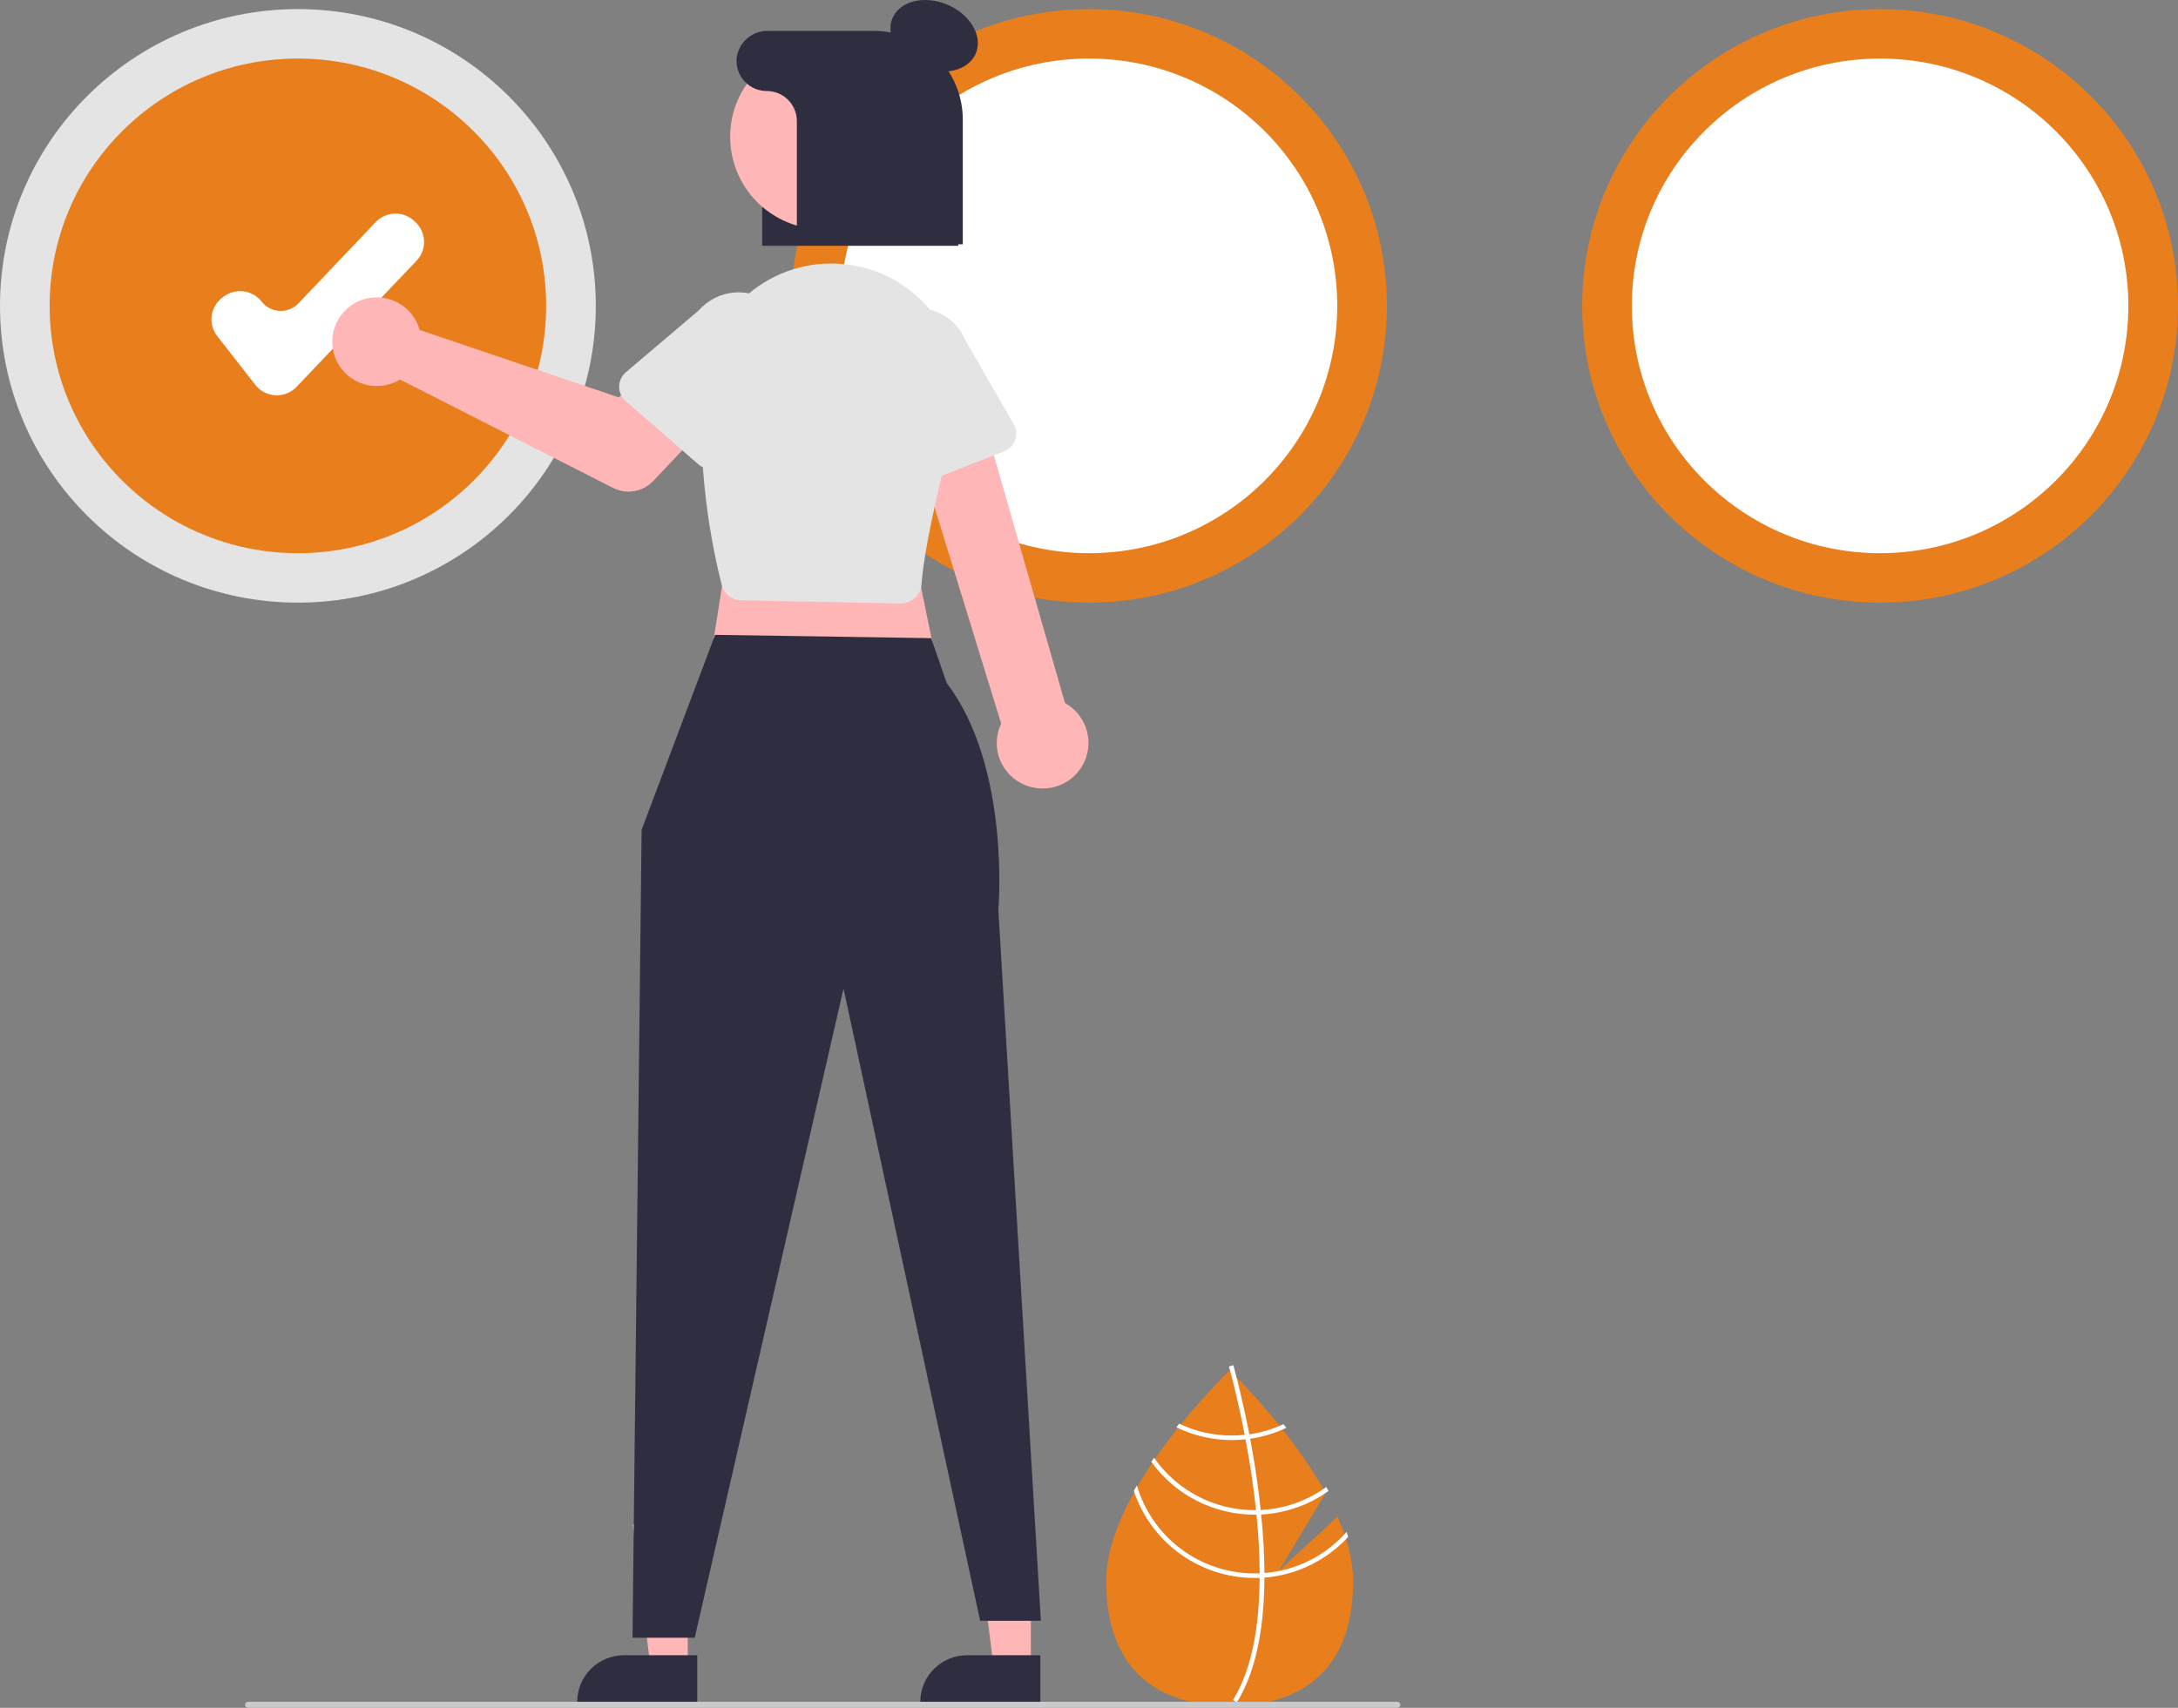 <svg width="153" height="120" viewBox="0 0 153 120" fill="none" xmlns="http://www.w3.org/2000/svg">
<rect x="0" y="0" width="153" height="120" fill="#808080" stroke="none"/>
<g clip-path="url(#clip0_631_2414)">
<path d="M93.958 106.581L89.874 110.327L93.12 104.901C90.563 100.281 86.381 96.289 86.381 96.289C86.381 96.289 77.707 104.57 77.707 111.081C77.707 117.591 81.59 119.864 86.381 119.864C91.172 119.864 95.056 117.591 95.056 111.081C95.056 109.632 94.626 108.095 93.958 106.581Z" fill="#E87E1C"/>
<path d="M88.824 110.53V110.851C88.805 114.581 88.174 117.491 86.935 119.54C86.918 119.57 86.898 119.599 86.881 119.629L86.742 119.545L86.61 119.462C87.984 117.249 88.47 114.121 88.488 110.868C88.49 110.763 88.491 110.657 88.49 110.55C88.485 109.173 88.4 107.78 88.265 106.426C88.255 106.322 88.244 106.215 88.233 106.109C88.045 104.323 87.774 102.617 87.496 101.135C87.477 101.03 87.456 100.925 87.436 100.822C86.956 98.315 86.466 96.499 86.355 96.097C86.342 96.048 86.334 96.021 86.332 96.015L86.484 95.972L86.486 95.97L86.639 95.927C86.64 95.934 86.667 96.024 86.712 96.193C86.882 96.822 87.326 98.53 87.761 100.782C87.78 100.884 87.801 100.989 87.82 101.094C88.046 102.296 88.268 103.64 88.443 105.051C88.488 105.405 88.528 105.754 88.563 106.099C88.576 106.206 88.587 106.312 88.596 106.417C88.743 107.88 88.819 109.251 88.824 110.53Z" fill="white"/>
<path d="M87.761 100.782C87.654 100.797 87.546 100.811 87.436 100.822C87.137 100.853 86.837 100.868 86.537 100.868C85.257 100.87 83.993 100.585 82.838 100.036C82.771 100.12 82.704 100.204 82.636 100.29C83.851 100.881 85.185 101.187 86.537 101.186C86.857 101.186 87.178 101.169 87.496 101.135C87.605 101.124 87.713 101.11 87.82 101.094C88.702 100.968 89.559 100.709 90.363 100.326C90.294 100.239 90.227 100.153 90.162 100.069C89.401 100.423 88.592 100.664 87.761 100.782Z" fill="white"/>
<path d="M88.563 106.099C88.453 106.105 88.343 106.109 88.233 106.109C88.199 106.11 88.164 106.11 88.131 106.11C86.744 106.11 85.378 105.776 84.149 105.136C82.919 104.496 81.864 103.57 81.072 102.436C81.008 102.53 80.944 102.623 80.882 102.719C81.707 103.866 82.796 104.801 84.056 105.446C85.317 106.091 86.714 106.428 88.131 106.428C88.175 106.428 88.22 106.428 88.265 106.426C88.376 106.425 88.486 106.422 88.596 106.417C90.298 106.33 91.939 105.756 93.323 104.765C93.272 104.671 93.221 104.577 93.168 104.483C91.824 105.457 90.223 106.019 88.563 106.099Z" fill="white"/>
<path d="M88.824 110.53C88.713 110.539 88.601 110.546 88.49 110.55C88.37 110.555 88.251 110.558 88.131 110.558C86.267 110.556 84.455 109.953 82.965 108.838C81.474 107.723 80.386 106.158 79.863 104.375C79.792 104.504 79.72 104.631 79.651 104.76C80.24 106.538 81.377 108.086 82.899 109.184C84.421 110.282 86.252 110.874 88.131 110.876C88.251 110.876 88.37 110.874 88.488 110.868C88.601 110.865 88.713 110.858 88.824 110.851C91.079 110.675 93.181 109.652 94.707 107.989C94.674 107.872 94.635 107.756 94.597 107.638C93.123 109.313 91.053 110.351 88.824 110.53Z" fill="white"/>
<path d="M20.927 42.345C32.485 42.345 41.854 33.009 41.854 21.492C41.854 9.975 32.485 0.639 20.927 0.639C9.369 0.639 0 9.975 0 21.492C0 33.009 9.369 42.345 20.927 42.345Z" fill="#E4E4E4"/>
<path d="M20.927 38.87C30.558 38.87 38.366 31.089 38.366 21.492C38.366 11.895 30.558 4.114 20.927 4.114C11.296 4.114 3.488 11.895 3.488 21.492C3.488 31.089 11.296 38.87 20.927 38.87Z" fill="#E87E1C"/>
<path d="M76.5 42.345C88.058 42.345 97.427 33.009 97.427 21.492C97.427 9.975 88.058 0.639 76.5 0.639C64.942 0.639 55.573 9.975 55.573 21.492C55.573 33.009 64.942 42.345 76.5 42.345Z" fill="#E87E1C"/>
<path d="M76.5 38.87C86.131 38.87 93.939 31.089 93.939 21.492C93.939 11.895 86.131 4.114 76.5 4.114C66.868 4.114 59.06 11.895 59.06 21.492C59.06 31.089 66.868 38.87 76.5 38.87Z" fill="white"/>
<path d="M132.073 42.345C143.631 42.345 153 33.009 153 21.492C153 9.975 143.631 0.639 132.073 0.639C120.515 0.639 111.146 9.975 111.146 21.492C111.146 33.009 120.515 42.345 132.073 42.345Z" fill="#E87E1C"/>
<path d="M132.073 38.87C141.704 38.87 149.512 31.089 149.512 21.492C149.512 11.895 141.704 4.114 132.073 4.114C122.442 4.114 114.634 11.895 114.634 21.492C114.634 31.089 122.442 38.87 132.073 38.87Z" fill="white"/>
<path d="M19.445 27.776C19.414 27.776 19.383 27.775 19.352 27.774C19.076 27.76 18.806 27.688 18.561 27.561C18.316 27.434 18.101 27.256 17.932 27.039L15.257 23.611C14.945 23.211 14.806 22.705 14.869 22.202C14.932 21.7 15.192 21.243 15.593 20.931L15.689 20.857C16.091 20.547 16.599 20.407 17.103 20.47C17.608 20.533 18.066 20.793 18.379 21.192C18.529 21.385 18.72 21.543 18.938 21.656C19.156 21.769 19.396 21.834 19.641 21.846C19.887 21.858 20.132 21.816 20.36 21.725C20.587 21.634 20.793 21.495 20.962 21.317L26.393 15.604C26.567 15.422 26.774 15.275 27.004 15.173C27.234 15.071 27.482 15.015 27.733 15.008C27.985 15.001 28.235 15.044 28.47 15.134C28.705 15.223 28.92 15.358 29.103 15.531L29.192 15.614C29.561 15.963 29.776 16.443 29.789 16.949C29.803 17.456 29.614 17.947 29.265 18.314L20.836 27.18C20.657 27.368 20.441 27.518 20.202 27.62C19.963 27.723 19.706 27.776 19.445 27.776Z" fill="white"/>
<path d="M67.315 17.269H53.541V5.332C53.555 4.593 53.863 3.89 54.397 3.377C54.93 2.863 55.647 2.582 56.389 2.594H60.967C64.468 2.594 67.315 5.333 67.315 8.7V17.269Z" fill="#2F2E41"/>
<path d="M72.415 117.157L69.8 117.157L68.556 107.107L72.415 107.107L72.415 117.157Z" fill="#FFB6B6"/>
<path d="M73.082 119.683L64.65 119.683V119.576C64.65 118.709 64.996 117.877 65.612 117.264C66.227 116.651 67.062 116.306 67.932 116.306H67.932L73.082 116.306L73.082 119.683Z" fill="#2F2E41"/>
<path d="M48.313 117.157L45.698 117.157L44.454 107.107L48.313 107.107L48.313 117.157Z" fill="#FFB6B6"/>
<path d="M48.98 119.683L40.548 119.683V119.576C40.548 118.709 40.894 117.877 41.51 117.264C42.125 116.651 42.96 116.306 43.83 116.306H43.83L48.98 116.306L48.98 119.683Z" fill="#2F2E41"/>
<path d="M51.471 36.415L49.764 47.254L65.974 47.466L63.841 37.052L51.471 36.415Z" fill="#FFB6B6"/>
<path d="M50.234 44.607L45.072 58.306L44.432 115.075H48.804L59.255 69.464L68.853 113.884H73.119L70.133 63.938C70.133 63.938 71.014 53.913 66.507 47.998L65.41 44.84L50.234 44.607Z" fill="#2F2E41"/>
<path d="M72.38 55.286C71.928 55.163 71.51 54.944 71.153 54.642C70.796 54.341 70.51 53.965 70.314 53.542C70.118 53.118 70.019 52.657 70.021 52.191C70.024 51.725 70.129 51.265 70.33 50.844L63.434 28.441L68.506 27.439L74.813 49.399C75.501 49.781 76.024 50.401 76.283 51.142C76.543 51.884 76.52 52.694 76.221 53.419C75.921 54.145 75.364 54.736 74.656 55.08C73.948 55.424 73.138 55.497 72.38 55.286H72.38Z" fill="#FFB6B6"/>
<path d="M63.254 42.401L52.08 42.186C51.761 42.179 51.452 42.068 51.202 41.87C50.952 41.672 50.774 41.398 50.696 41.089C50.096 38.726 48.779 32.567 49.478 26.432C49.616 25.244 49.991 24.095 50.583 23.054C51.174 22.013 51.969 21.101 52.92 20.371C53.872 19.641 54.96 19.109 56.122 18.806C57.283 18.503 58.494 18.435 59.682 18.607C60.935 18.785 62.136 19.226 63.207 19.9C64.277 20.574 65.192 21.466 65.892 22.517C66.593 23.569 67.062 24.756 67.269 26C67.477 27.245 67.418 28.519 67.096 29.739C65.689 35.062 64.895 38.87 64.735 41.057C64.711 41.374 64.584 41.674 64.373 41.911C64.162 42.149 63.879 42.311 63.567 42.373C63.474 42.392 63.38 42.401 63.285 42.401C63.275 42.401 63.264 42.401 63.254 42.401Z" fill="#E4E4E4"/>
<path d="M29.312 22.722C29.379 22.872 29.434 23.027 29.477 23.186L43.464 27.922L46.166 25.569L50.263 29.169L45.885 33.798C45.531 34.172 45.065 34.421 44.557 34.509C44.049 34.596 43.526 34.517 43.067 34.284L28.1 26.666C27.559 26.997 26.929 27.155 26.295 27.121C25.661 27.087 25.053 26.861 24.551 26.473C24.049 26.086 23.677 25.555 23.485 24.953C23.293 24.349 23.29 23.702 23.476 23.097C23.662 22.492 24.028 21.958 24.526 21.566C25.024 21.174 25.63 20.942 26.264 20.901C26.898 20.86 27.529 21.012 28.073 21.338C28.618 21.663 29.05 22.146 29.312 22.722V22.722Z" fill="#FFB6B6"/>
<path d="M43.493 27.167C43.494 26.975 43.536 26.785 43.618 26.611C43.699 26.437 43.817 26.283 43.964 26.158L49.085 21.811C49.733 21.071 50.649 20.617 51.633 20.55C52.616 20.482 53.586 20.805 54.33 21.449C55.075 22.093 55.532 23.005 55.603 23.985C55.673 24.964 55.351 25.932 54.707 26.675L51.06 32.334C50.956 32.496 50.818 32.633 50.656 32.737C50.493 32.84 50.311 32.908 50.12 32.935C49.929 32.962 49.735 32.947 49.55 32.893C49.366 32.838 49.195 32.745 49.05 32.618L43.951 28.181C43.806 28.055 43.69 27.899 43.611 27.724C43.532 27.549 43.491 27.359 43.493 27.167Z" fill="#E4E4E4"/>
<path d="M63.125 34.116C62.954 34.026 62.805 33.901 62.688 33.749C62.57 33.597 62.487 33.422 62.443 33.235L60.929 26.703C60.568 25.789 60.586 24.77 60.979 23.869C61.371 22.968 62.106 22.259 63.022 21.897C63.938 21.536 64.961 21.551 65.866 21.939C66.772 22.328 67.485 23.058 67.851 23.97L71.212 29.802C71.308 29.968 71.367 30.154 71.385 30.345C71.403 30.536 71.379 30.729 71.315 30.91C71.251 31.091 71.149 31.256 71.015 31.394C70.882 31.532 70.719 31.64 70.54 31.71L64.239 34.177C64.06 34.247 63.868 34.278 63.675 34.268C63.483 34.257 63.295 34.205 63.125 34.116Z" fill="#E4E4E4"/>
<path d="M68.546 3.76C69.063 2.553 68.173 1.018 66.558 0.33C64.944 -0.357 63.215 0.064 62.697 1.271C62.18 2.478 63.07 4.013 64.685 4.701C66.3 5.388 68.028 4.967 68.546 3.76Z" fill="#2F2E41"/>
<path d="M63.536 12.731C65.263 9.582 64.102 5.633 60.941 3.912C57.781 2.19 53.819 3.348 52.091 6.497C50.363 9.646 51.525 13.595 54.685 15.316C57.846 17.038 61.808 15.88 63.536 12.731Z" fill="#FFB6B6"/>
<path d="M61.391 2.171H53.931C53.385 2.164 52.855 2.363 52.45 2.729C52.044 3.094 51.792 3.599 51.744 4.142C51.725 4.431 51.766 4.72 51.863 4.992C51.961 5.265 52.113 5.514 52.311 5.725C52.51 5.936 52.749 6.105 53.016 6.22C53.282 6.335 53.569 6.394 53.859 6.394C54.421 6.394 54.96 6.617 55.357 7.013C55.755 7.409 55.978 7.946 55.978 8.506V17.164H67.633V8.391C67.633 7.574 67.472 6.766 67.158 6.011C66.844 5.256 66.385 4.571 65.805 3.993C65.225 3.415 64.537 2.957 63.78 2.645C63.022 2.332 62.211 2.171 61.391 2.171Z" fill="#2F2E41"/>
<path d="M98.162 120H17.424C17.368 120 17.314 119.978 17.274 119.938C17.235 119.899 17.212 119.845 17.212 119.789C17.212 119.733 17.235 119.679 17.274 119.639C17.314 119.6 17.368 119.578 17.424 119.578H98.162C98.219 119.578 98.273 119.6 98.312 119.639C98.352 119.679 98.374 119.733 98.374 119.789C98.374 119.845 98.352 119.899 98.312 119.938C98.273 119.978 98.219 120 98.162 120Z" fill="#CACACA"/>
</g>
<defs>
<clipPath id="clip0_631_2414">
<rect width="153" height="120" fill="white"/>
</clipPath>
</defs>
</svg>
